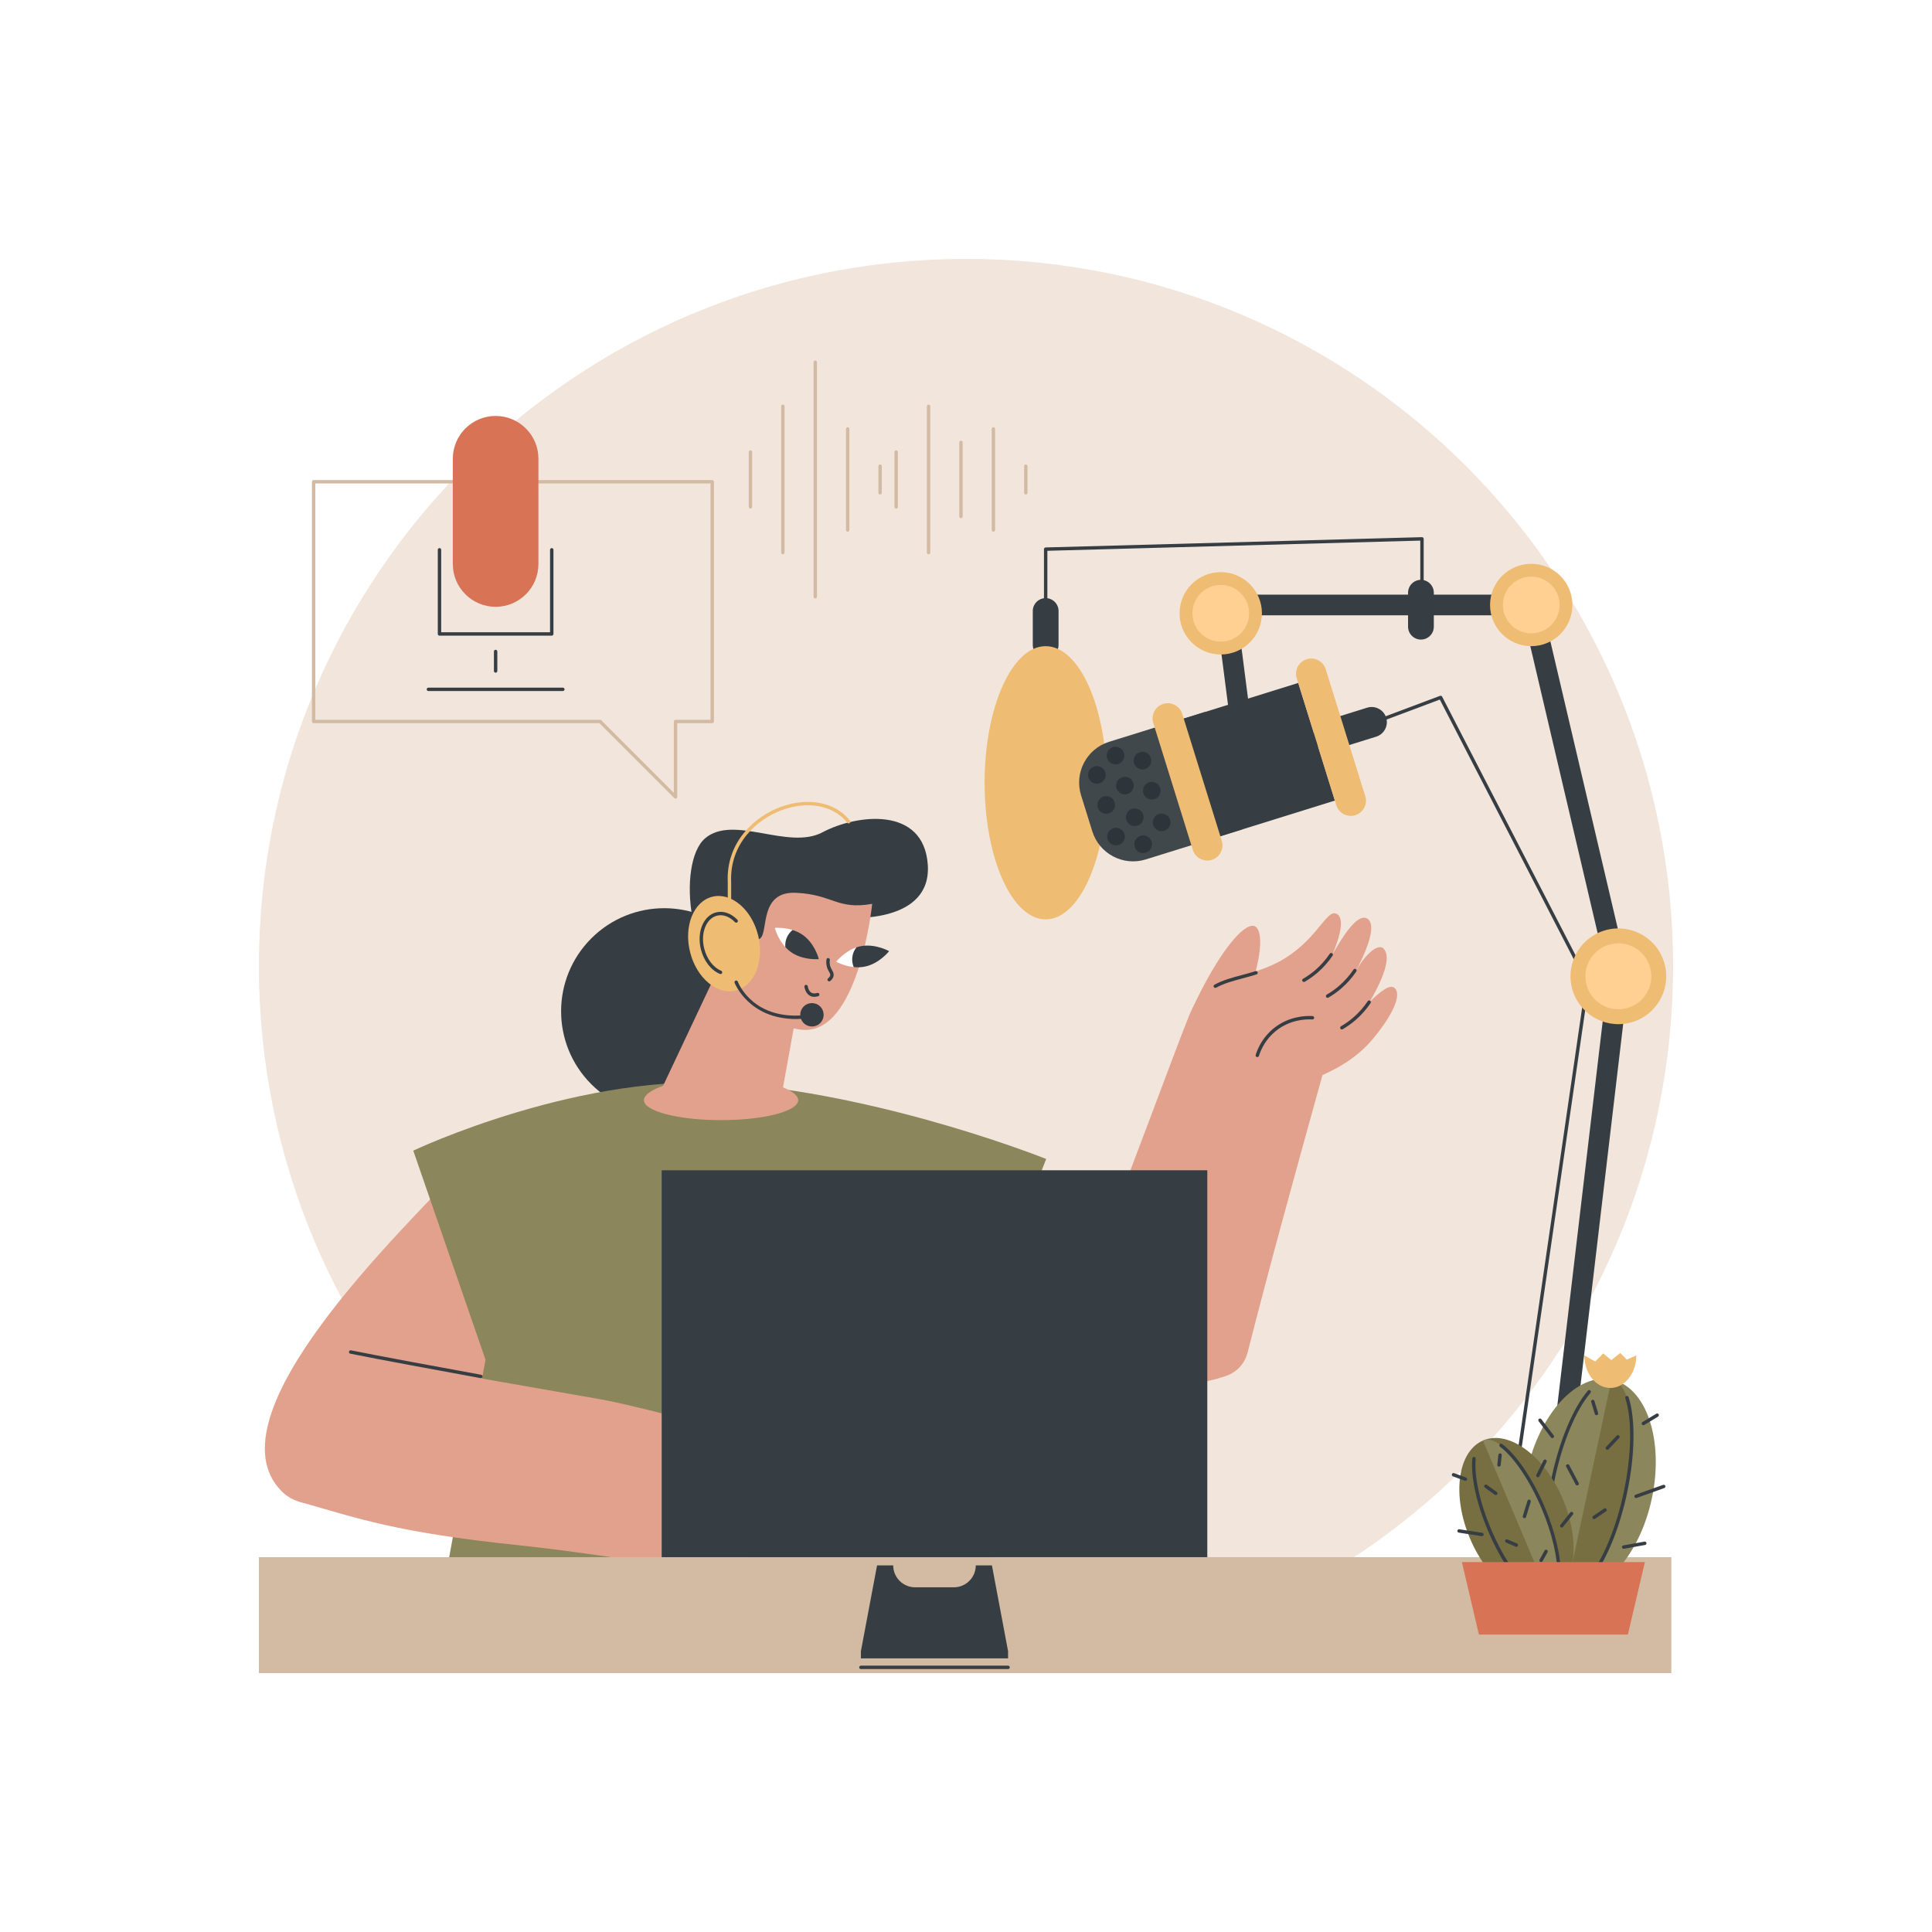<svg width="307" height="307" viewBox="0 0 307 307" fill="none" xmlns="http://www.w3.org/2000/svg">
<rect x="0" y="0" width="307" height="307" fill="#808080" stroke="none"/>
<g clip-path="url(#clip0_23_886)">
<path d="M307 0H0V307H307V0Z" fill="white"/>
<path d="M153.5 265.862C215.556 265.862 265.862 215.556 265.862 153.5C265.862 91.444 215.556 41.138 153.5 41.138C91.444 41.138 41.138 91.444 41.138 153.5C41.138 215.556 91.444 265.862 153.5 265.862Z" fill="#F2E6DC"/>
<path d="M117.13 172.283C123.528 165.885 123.528 155.511 117.13 149.113C110.731 142.715 100.358 142.715 93.959 149.113C87.561 155.511 87.561 165.885 93.959 172.283C100.358 178.682 110.731 178.682 117.13 172.283Z" fill="#363E44"/>
<path d="M135.029 145.841C135.029 145.841 148.072 146.737 147.428 137.405C146.784 128.073 136.16 129.36 130.691 132.256C125.223 135.153 116.535 129.36 112.03 133.222C107.524 137.083 109.16 155.011 118.157 156.989C127.154 158.966 135.029 145.841 135.029 145.841Z" fill="#363E44"/>
<path d="M162.44 185.639C189.47 196.86 202.661 206.388 197.578 216.272C194.63 222.005 175.454 221.035 153.658 213.311C155.851 204.326 159.546 196.45 162.44 185.639Z" fill="#E2A18D"/>
<path d="M73.838 184.849C63.777 195.601 32.931 224.985 44.737 236.949C54.502 246.845 83.348 216.991 93.998 206.914C87.278 199.559 80.558 192.204 73.838 184.849Z" fill="#E2A18D"/>
<path d="M65.67 182.841C65.67 182.841 92.608 170.035 117.337 172.243C142.066 174.451 166.243 184.166 166.243 184.166L154.431 214.194L157.963 252.027H70.528L77.152 216.071L65.67 182.841Z" fill="#8B865C"/>
<path d="M170.659 209.17C170.659 209.17 170.658 209.169 170.659 209.168C180.339 184.514 186.734 166.836 188.923 161.457C189.152 160.893 189.552 159.897 190.404 158.792C193.558 154.695 197.854 155.663 203.136 152.869C209.13 149.7 210.711 144.521 212.316 145.17C213.433 145.622 213.386 147.743 211.724 151.683C213.331 148.835 215.68 145.067 217.251 145.96C219.011 147.088 216.772 151.838 215.277 154.646C217.086 151.248 219.065 149.982 219.817 150.698C221.001 151.825 220.212 154.787 217.646 159.186C220.266 156.643 221.281 156.417 221.792 157.212C222.724 158.664 220.546 162.241 218.137 165.107C215.424 168.335 212.201 169.897 210.145 170.833C210.145 170.833 210.144 170.834 210.144 170.834C205.155 188.805 201.97 200.367 198.235 214.963C197.471 217.949 194.313 219.64 191.403 218.622C183.537 215.872 179.158 214.182 170.659 209.17Z" fill="#E2A18D"/>
<path d="M170.768 209.16C170.735 209.16 170.702 209.154 170.669 209.141C170.53 209.086 170.462 208.929 170.516 208.79C172.654 203.342 174.757 197.918 176.945 192.209C176.998 192.069 177.155 192 177.295 192.053C177.434 192.106 177.504 192.263 177.45 192.403C175.263 198.113 173.159 203.538 171.02 208.988C170.979 209.095 170.876 209.16 170.768 209.16Z" fill="#363E44"/>
<path d="M198.889 156.562C200.936 150.173 200.321 147.435 199.298 147.142C197.578 146.651 193.597 151.39 189.428 160.35C192.159 159.531 196.158 157.381 198.889 156.562Z" fill="#E2A18D"/>
<path d="M199.79 167.972C199.762 167.972 199.735 167.968 199.707 167.959C199.565 167.914 199.486 167.761 199.532 167.619C199.905 166.448 200.707 164.765 202.404 163.395C204.807 161.456 207.516 161.39 208.57 161.452C208.719 161.46 208.833 161.588 208.824 161.738C208.815 161.887 208.69 161.998 208.538 161.992C207.548 161.934 205 161.996 202.744 163.816C201.151 165.103 200.398 166.683 200.047 167.783C200.011 167.899 199.904 167.972 199.79 167.972Z" fill="#363E44"/>
<path d="M193.115 156.978C193.019 156.978 192.927 156.928 192.878 156.838C192.806 156.706 192.854 156.542 192.985 156.47C194.299 155.751 195.749 155.362 197.285 154.951C197.999 154.76 198.737 154.562 199.5 154.322C199.643 154.277 199.795 154.356 199.84 154.499C199.885 154.641 199.806 154.793 199.663 154.838C198.889 155.082 198.145 155.281 197.425 155.474C195.922 155.876 194.502 156.257 193.245 156.945C193.204 156.968 193.159 156.978 193.115 156.978Z" fill="#363E44"/>
<path d="M207.189 156.041C207.095 156.041 207.005 155.993 206.955 155.906C206.879 155.777 206.923 155.611 207.052 155.536C207.744 155.134 208.401 154.666 209.005 154.145C209.881 153.39 210.655 152.517 211.305 151.551C211.388 151.427 211.557 151.393 211.681 151.477C211.805 151.561 211.838 151.729 211.754 151.853C211.077 152.859 210.271 153.768 209.358 154.555C208.73 155.097 208.045 155.585 207.325 156.004C207.282 156.029 207.235 156.041 207.189 156.041Z" fill="#363E44"/>
<path d="M210.96 158.555C210.867 158.555 210.776 158.507 210.726 158.42C210.651 158.291 210.695 158.125 210.824 158.05C211.516 157.647 212.173 157.18 212.776 156.659C213.653 155.903 214.426 155.031 215.076 154.065C215.159 153.941 215.328 153.907 215.452 153.991C215.576 154.074 215.609 154.243 215.526 154.367C214.849 155.373 214.043 156.282 213.13 157.069C212.501 157.611 211.817 158.099 211.096 158.518C211.053 158.543 211.006 158.555 210.96 158.555Z" fill="#363E44"/>
<path d="M213.223 163.583C213.129 163.583 213.039 163.535 212.988 163.448C212.913 163.319 212.957 163.153 213.086 163.078C213.778 162.676 214.435 162.208 215.039 161.687C215.915 160.932 216.689 160.059 217.339 159.093C217.422 158.969 217.59 158.936 217.715 159.019C217.839 159.103 217.872 159.271 217.788 159.395C217.111 160.401 216.305 161.31 215.392 162.098C214.764 162.639 214.08 163.127 213.359 163.546C213.316 163.571 213.269 163.583 213.223 163.583Z" fill="#363E44"/>
<path d="M55.721 215.088C67.094 217.563 94.166 222.065 96.791 222.609C101.698 223.627 127.892 229.775 127.415 233.651C127.187 235.503 122.087 234.547 120.372 234.173C121.608 235.157 126.765 238.423 125.979 240.362C125.057 242.64 118.316 239.689 118.183 239.709C119.539 240.581 125.084 243.837 124.552 245.314C123.859 247.235 117.793 245.753 115.997 245.225C116.113 245.526 121.571 249.016 121.098 250.174C120.574 251.458 114.884 250.211 112.584 249.927C108.223 249.026 91.089 246.433 82.705 245.57C63.016 243.542 56.94 241.289 47.593 238.634C43.934 237.594 50.141 217.936 55.721 215.088Z" fill="#E2A18D"/>
<path d="M76.416 218.991C76.4 218.991 76.384 218.99 76.367 218.987C70.853 217.982 59.429 215.877 55.666 215.102C55.52 215.072 55.426 214.929 55.456 214.782C55.486 214.636 55.629 214.542 55.775 214.572C59.534 215.346 70.952 217.45 76.464 218.454C76.612 218.481 76.709 218.622 76.682 218.769C76.658 218.9 76.545 218.991 76.416 218.991Z" fill="#363E44"/>
<path d="M120.47 234.275C120.422 234.275 120.372 234.262 120.328 234.234C119.446 233.689 118.519 233.2 117.574 232.783C115.874 232.032 114.075 231.491 112.228 231.174C112.081 231.149 111.982 231.008 112.007 230.861C112.032 230.714 112.172 230.616 112.32 230.64C114.211 230.964 116.052 231.519 117.792 232.287C118.76 232.715 119.709 233.215 120.613 233.773C120.74 233.852 120.78 234.019 120.701 234.146C120.65 234.229 120.561 234.275 120.47 234.275Z" fill="#363E44"/>
<path d="M118.306 239.874C118.267 239.874 118.227 239.866 118.19 239.848C117.993 239.754 117.792 239.662 117.586 239.57C115.887 238.82 114.088 238.279 112.241 237.962C112.094 237.937 111.995 237.797 112.02 237.649C112.045 237.502 112.184 237.403 112.333 237.428C114.223 237.752 116.065 238.306 117.805 239.075C118.016 239.169 118.222 239.263 118.423 239.359C118.558 239.424 118.615 239.585 118.551 239.72C118.504 239.817 118.407 239.874 118.306 239.874Z" fill="#363E44"/>
<path d="M115.889 245.418C115.86 245.418 115.831 245.413 115.801 245.404C114.654 245.01 113.46 244.706 112.254 244.499C112.106 244.473 112.007 244.333 112.033 244.186C112.058 244.038 112.198 243.939 112.345 243.965C113.58 244.177 114.802 244.488 115.977 244.891C116.119 244.94 116.194 245.094 116.145 245.235C116.107 245.348 116.002 245.418 115.889 245.418Z" fill="#363E44"/>
<path d="M104.212 174.985L114.879 152.371L127.749 154.408L124.072 174.728L104.212 174.985Z" fill="#E2A18D"/>
<path d="M126.833 174.829C126.833 176.577 121.346 177.994 114.577 177.994C107.808 177.994 102.32 176.577 102.32 174.829C102.32 173.081 107.808 171.204 114.577 171.204C121.346 171.204 126.833 173.08 126.833 174.829Z" fill="#E2A18D"/>
<path d="M138.592 143.624C138.592 143.624 136.602 163.019 128.403 163.64C123.443 164.015 118.897 158.312 117.795 155.634C116.692 152.957 117.795 148.581 117.795 148.581C117.795 148.581 119.461 150.141 120.799 149.111C122.137 148.08 120.591 141.602 126.477 141.867C132.362 142.132 133 144.62 138.592 143.624Z" fill="#E2A18D"/>
<path d="M120.547 150.554C121.049 152.119 120.564 154.969 118.998 155.471C117.433 155.973 115.381 153.936 114.879 152.371C114.377 150.806 115.239 149.13 116.805 148.628C118.37 148.127 120.045 148.989 120.547 150.554Z" fill="#E2A18D"/>
<path d="M125.941 147.778C125.944 147.818 125.918 147.849 125.921 147.888C125.921 147.89 125.922 147.891 125.922 147.893C125.792 148.434 125.654 149.006 125.428 149.514C125.328 149.74 125.169 149.863 125.05 150.064C124.963 150.212 124.881 150.354 124.789 150.496C123.542 149.135 123.122 147.44 123.122 147.44C123.122 147.44 124.476 147.325 125.941 147.778Z" fill="white"/>
<path d="M127.579 148.576C129.345 149.83 130.004 151.987 130.105 152.351C130.084 152.373 130.062 152.394 130.041 152.415C129.61 152.441 127.401 152.508 125.663 151.274C125.338 151.043 125.053 150.779 124.799 150.503C124.784 150.352 124.776 150.2 124.784 150.044C124.829 149.122 125.275 148.317 125.943 147.781C126.49 147.954 127.056 148.204 127.579 148.576Z" fill="#363E44"/>
<path d="M136.168 152.015C136.147 152.672 136.009 153.166 135.625 153.666C134.066 153.495 132.868 152.82 132.868 152.82C132.868 152.82 134.154 151.209 136.079 150.539C136.229 151 136.182 151.547 136.168 152.015Z" fill="white"/>
<path d="M135.659 153.669C135.226 152.645 135.37 151.441 136.081 150.542C136.298 150.469 136.521 150.403 136.753 150.357C139.078 149.893 141.286 151.14 141.286 151.14C141.286 151.14 139.726 153.138 137.401 153.602C136.8 153.722 136.208 153.727 135.659 153.669Z" fill="#363E44"/>
<path d="M116.458 152.782C116.342 152.782 116.236 152.708 116.199 152.592C116.165 152.482 116.14 152.368 116.125 152.252C116.065 151.794 116.161 151.342 116.394 150.978C116.638 150.599 117 150.361 117.414 150.307C117.624 150.279 117.835 150.301 118.039 150.372C118.18 150.421 118.255 150.575 118.206 150.717C118.157 150.858 118.003 150.933 117.862 150.883C117.738 150.841 117.611 150.828 117.484 150.844C117.231 150.877 117.006 151.029 116.85 151.27C116.685 151.527 116.618 151.851 116.662 152.182C116.673 152.267 116.691 152.351 116.716 152.431C116.761 152.574 116.681 152.726 116.538 152.77C116.512 152.778 116.485 152.782 116.458 152.782Z" fill="#363E44"/>
<path d="M131.753 155.944C131.674 155.944 131.595 155.909 131.541 155.842C131.448 155.725 131.468 155.555 131.585 155.462C131.791 155.297 131.907 155.126 131.929 154.954C131.95 154.79 131.88 154.659 131.744 154.422C131.64 154.24 131.509 154.013 131.416 153.71C131.298 153.324 131.267 152.907 131.327 152.468C131.347 152.32 131.485 152.218 131.631 152.236C131.78 152.256 131.883 152.393 131.863 152.541C131.815 152.901 131.838 153.241 131.934 153.551C132.009 153.796 132.113 153.977 132.214 154.152C132.36 154.407 132.511 154.671 132.466 155.023C132.426 155.339 132.243 155.629 131.922 155.885C131.872 155.925 131.813 155.944 131.753 155.944Z" fill="#363E44"/>
<path d="M129.391 158.401C129.105 158.401 128.847 158.328 128.619 158.182C127.946 157.749 127.823 156.836 127.818 156.797C127.799 156.649 127.904 156.513 128.053 156.494C128.201 156.477 128.336 156.58 128.355 156.728C128.356 156.737 128.454 157.434 128.914 157.727C129.157 157.882 129.474 157.9 129.857 157.781C129.999 157.736 130.151 157.816 130.196 157.959C130.24 158.101 130.161 158.253 130.018 158.297C129.797 158.367 129.588 158.401 129.391 158.401Z" fill="#363E44"/>
<path d="M116.94 157.396C119.922 156.643 121.497 152.698 120.458 148.584C119.419 144.469 116.16 141.744 113.179 142.497C110.197 143.25 108.622 147.195 109.661 151.31C110.699 155.424 113.958 158.149 116.94 157.396Z" fill="#EFBC73"/>
<path d="M115.914 147.425C115.764 147.425 115.643 147.304 115.643 147.154V140.237C115.333 133.799 119.939 129.753 123.977 128.247C128.392 126.602 132.744 127.45 135.066 130.407C135.159 130.525 135.138 130.695 135.021 130.787C134.903 130.88 134.733 130.86 134.64 130.742C132.467 127.973 128.355 127.193 124.166 128.755C120.299 130.196 115.888 134.065 116.185 140.224L116.185 147.154C116.185 147.304 116.064 147.425 115.914 147.425Z" fill="#EFBC73"/>
<path d="M114.496 154.776C114.462 154.776 114.427 154.77 114.394 154.756C112.995 154.184 111.84 152.697 111.38 150.875C111.048 149.563 111.109 148.232 111.55 147.128C112.002 145.994 112.801 145.231 113.798 144.979C114.941 144.691 116.174 145.12 117.18 146.159C117.284 146.266 117.282 146.438 117.174 146.542C117.067 146.646 116.896 146.643 116.791 146.536C115.923 145.64 114.88 145.263 113.931 145.504C113.106 145.712 112.439 146.36 112.053 147.329C111.654 148.327 111.601 149.54 111.905 150.742C112.324 152.401 113.356 153.747 114.598 154.255C114.737 154.312 114.803 154.47 114.747 154.608C114.704 154.713 114.603 154.776 114.496 154.776Z" fill="#363E44"/>
<path d="M126.478 161.924C118.969 161.924 116.755 156.232 116.732 156.169C116.68 156.029 116.751 155.873 116.891 155.821C117.031 155.769 117.187 155.84 117.239 155.98C117.337 156.24 119.73 162.338 128.436 161.257C128.584 161.236 128.719 161.344 128.738 161.492C128.756 161.641 128.651 161.776 128.503 161.794C127.789 161.883 127.114 161.924 126.478 161.924Z" fill="#363E44"/>
<path d="M130.335 162.569C131.061 161.843 131.061 160.665 130.335 159.939C129.609 159.213 128.432 159.213 127.706 159.939C126.98 160.665 126.98 161.843 127.706 162.569C128.432 163.295 129.609 163.295 130.335 162.569Z" fill="#363E44"/>
<path d="M166.159 105.929C166.01 105.929 165.889 105.808 165.889 105.659V87.261C165.889 87.114 166.005 86.994 166.152 86.99L225.949 85.356C226.025 85.358 226.093 85.382 226.145 85.432C226.197 85.483 226.227 85.553 226.227 85.626V100.636C226.227 100.786 226.106 100.907 225.956 100.907C225.807 100.907 225.686 100.786 225.686 100.636V85.905L166.43 87.524V105.659C166.43 105.808 166.309 105.929 166.159 105.929Z" fill="#363E44"/>
<path d="M166.159 104.536C165.033 104.536 164.112 103.615 164.112 102.489V97.09C164.112 95.963 165.033 95.042 166.159 95.042C167.285 95.042 168.207 95.963 168.207 97.09V102.489C168.207 103.615 167.285 104.536 166.159 104.536Z" fill="#363E44"/>
<path d="M225.791 101.632C224.666 101.632 223.744 100.711 223.744 99.585V94.186C223.744 93.059 224.666 92.138 225.791 92.138C226.917 92.138 227.839 93.06 227.839 94.186V99.585C227.839 100.711 226.917 101.632 225.791 101.632Z" fill="#363E44"/>
<path d="M166.159 146.091C171.518 146.091 175.863 136.372 175.863 124.384C175.863 112.395 171.518 102.677 166.159 102.677C160.8 102.677 156.456 112.395 156.456 124.384C156.456 136.372 160.8 146.091 166.159 146.091Z" fill="#EFBC73"/>
<path d="M237.792 256.014C237.779 256.014 237.766 256.013 237.753 256.011C237.605 255.989 237.502 255.852 237.524 255.704L251.985 156.129L228.79 111.164L212.162 117.398C212.022 117.45 211.866 117.38 211.813 117.239C211.761 117.099 211.832 116.943 211.972 116.891L228.826 110.572C228.955 110.524 229.098 110.58 229.161 110.702L252.506 155.958C252.532 156.008 252.542 156.065 252.534 156.121L238.06 255.781C238.04 255.917 237.924 256.014 237.792 256.014Z" fill="#363E44"/>
<path d="M217.247 112.452L210.412 114.581C209.145 114.976 208.431 116.335 208.826 117.602C209.22 118.868 210.58 119.582 211.846 119.187L218.682 117.058C219.948 116.664 220.662 115.304 220.267 114.038C219.873 112.771 218.514 112.057 217.247 112.452Z" fill="#363E44"/>
<path d="M197.348 131.805L182.069 136.564C178.49 137.679 174.685 135.681 173.57 132.102L171.785 126.372C170.67 122.793 172.668 118.988 176.247 117.873L191.526 113.114L197.348 131.805Z" fill="#40484C"/>
<path d="M182.874 120.455C182.644 119.716 181.859 119.304 181.12 119.534C180.381 119.764 179.969 120.549 180.199 121.288C180.429 122.026 181.215 122.439 181.953 122.209C182.692 121.978 183.104 121.193 182.874 120.455Z" fill="#2D353A"/>
<path d="M184.362 125.231C184.132 124.492 183.346 124.08 182.608 124.31C181.869 124.54 181.457 125.326 181.687 126.064C181.917 126.803 182.702 127.215 183.441 126.985C184.18 126.755 184.592 125.97 184.362 125.231Z" fill="#2D353A"/>
<path d="M184.591 132.079C185.365 132.079 185.992 131.452 185.992 130.678C185.992 129.905 185.365 129.278 184.591 129.278C183.818 129.278 183.191 129.905 183.191 130.678C183.191 131.452 183.818 132.079 184.591 132.079Z" fill="#2D353A"/>
<path d="M178.16 121.133C178.751 120.633 178.824 119.75 178.324 119.159C177.824 118.569 176.941 118.495 176.35 118.995C175.76 119.495 175.686 120.379 176.186 120.969C176.686 121.56 177.57 121.633 178.16 121.133Z" fill="#2D353A"/>
<path d="M180.089 124.422C179.859 123.684 179.074 123.272 178.335 123.502C177.596 123.732 177.184 124.517 177.414 125.256C177.644 125.994 178.429 126.407 179.168 126.176C179.907 125.946 180.319 125.161 180.089 124.422Z" fill="#2D353A"/>
<path d="M181.554 130.518C181.913 129.833 181.649 128.986 180.965 128.627C180.28 128.267 179.433 128.531 179.073 129.216C178.714 129.901 178.978 130.747 179.663 131.107C180.347 131.466 181.194 131.203 181.554 130.518Z" fill="#2D353A"/>
<path d="M182.89 134.808C183.25 134.123 182.986 133.277 182.301 132.917C181.616 132.558 180.769 132.821 180.41 133.506C180.05 134.191 180.314 135.038 180.999 135.397C181.684 135.757 182.531 135.493 182.89 134.808Z" fill="#2D353A"/>
<path d="M175.63 122.711C175.4 121.972 174.615 121.56 173.876 121.79C173.137 122.02 172.725 122.806 172.955 123.544C173.185 124.283 173.971 124.695 174.709 124.465C175.448 124.235 175.86 123.45 175.63 122.711Z" fill="#2D353A"/>
<path d="M177.118 127.487C176.888 126.749 176.102 126.337 175.364 126.567C174.625 126.797 174.213 127.582 174.443 128.321C174.673 129.059 175.458 129.471 176.197 129.241C176.936 129.011 177.348 128.226 177.118 127.487Z" fill="#2D353A"/>
<path d="M178.583 133.583C178.942 132.898 178.679 132.051 177.994 131.691C177.309 131.332 176.462 131.596 176.102 132.281C175.743 132.966 176.007 133.812 176.692 134.172C177.376 134.531 178.223 134.268 178.583 133.583Z" fill="#2D353A"/>
<path d="M206.296 108.52L188.102 114.187L193.924 132.879L212.118 127.212L206.296 108.52Z" fill="#363E44"/>
<path d="M184.841 111.854C183.569 112.251 182.859 113.603 183.255 114.875L189.54 135.052C189.937 136.324 191.289 137.034 192.561 136.638C193.833 136.242 194.543 134.89 194.147 133.617L187.862 113.44C187.465 112.168 186.113 111.458 184.841 111.854Z" fill="#EFBC73"/>
<path d="M207.64 104.753C206.368 105.149 205.658 106.501 206.055 107.773L212.34 127.951C212.736 129.223 214.088 129.933 215.36 129.536C216.632 129.14 217.342 127.788 216.946 126.516L210.661 106.338C210.265 105.066 208.912 104.356 207.64 104.753Z" fill="#EFBC73"/>
<path d="M245.031 259.591C244.967 259.591 244.902 259.587 244.836 259.579C243.936 259.473 243.293 258.657 243.399 257.757L255.505 155.249L242.017 97.773H196.61L198.565 112.951C198.681 113.85 198.046 114.672 197.147 114.788C196.248 114.902 195.426 114.269 195.31 113.37L193.117 96.342C193.057 95.875 193.201 95.403 193.512 95.049C193.824 94.695 194.273 94.492 194.744 94.492H243.317C244.079 94.492 244.74 95.016 244.914 95.758L258.766 154.78C258.809 154.966 258.82 155.158 258.798 155.348L246.658 258.142C246.56 258.977 245.851 259.59 245.031 259.591Z" fill="#363E44"/>
<path d="M193.981 103.999C197.594 103.999 200.524 101.07 200.524 97.456C200.524 93.842 197.594 90.912 193.981 90.912C190.367 90.912 187.437 93.842 187.437 97.456C187.437 101.07 190.367 103.999 193.981 103.999Z" fill="#EFBC73"/>
<path d="M198.146 99.177C199.098 96.879 198.007 94.245 195.709 93.293C193.411 92.341 190.777 93.432 189.825 95.73C188.873 98.028 189.964 100.662 192.262 101.614C194.56 102.566 197.195 101.475 198.146 99.177Z" fill="#FFD092"/>
<path d="M243.317 102.677C246.931 102.677 249.86 99.747 249.86 96.133C249.86 92.519 246.931 89.589 243.317 89.589C239.703 89.589 236.773 92.519 236.773 96.133C236.773 99.747 239.703 102.677 243.317 102.677Z" fill="#EFBC73"/>
<path d="M244.043 100.575C246.498 100.177 248.165 97.863 247.767 95.408C247.368 92.953 245.055 91.286 242.6 91.684C240.145 92.083 238.478 94.396 238.876 96.851C239.275 99.306 241.588 100.974 244.043 100.575Z" fill="#FFD092"/>
<path d="M258.911 162.538C262.999 161.573 265.531 157.476 264.566 153.388C263.6 149.299 259.503 146.768 255.415 147.733C251.327 148.698 248.795 152.795 249.761 156.883C250.726 160.972 254.823 163.503 258.911 162.538Z" fill="#EFBC73"/>
<path d="M258.366 160.23C261.18 159.566 262.922 156.746 262.258 153.932C261.593 151.119 258.774 149.377 255.96 150.041C253.146 150.705 251.404 153.525 252.068 156.338C252.733 159.152 255.552 160.894 258.366 160.23Z" fill="#FFD092"/>
<path d="M265.582 247.438H41.138V265.862H265.582V247.438Z" fill="#D3BBA3"/>
<path d="M107.346 126.907C107.276 126.907 107.207 126.88 107.155 126.828L95.245 114.918H49.837C49.688 114.918 49.566 114.797 49.566 114.647V76.554C49.566 76.405 49.688 76.284 49.837 76.284H113.177C113.326 76.284 113.448 76.405 113.448 76.554V114.647C113.448 114.797 113.326 114.918 113.177 114.918H107.617V126.636C107.617 126.746 107.551 126.845 107.45 126.886C107.416 126.901 107.381 126.907 107.346 126.907ZM50.108 114.376H95.357C95.429 114.376 95.498 114.405 95.549 114.456L107.075 125.983V114.647C107.075 114.497 107.197 114.376 107.346 114.376H112.906V76.825H50.108V114.376Z" fill="#D3BBA3"/>
<path d="M78.756 66.095C74.999 66.095 71.954 69.14 71.954 72.896V89.622C71.954 93.378 74.999 96.423 78.756 96.423C82.512 96.423 85.557 93.378 85.557 89.622V72.896C85.557 69.14 82.512 66.095 78.756 66.095Z" fill="#D87355"/>
<path d="M87.675 101.008H69.836C69.687 101.008 69.566 100.887 69.566 100.737V87.365C69.566 87.216 69.687 87.094 69.836 87.094C69.986 87.094 70.107 87.216 70.107 87.365V100.466H87.404V87.365C87.404 87.216 87.525 87.094 87.675 87.094C87.824 87.094 87.945 87.216 87.945 87.365V100.737C87.945 100.887 87.824 101.008 87.675 101.008Z" fill="#363E44"/>
<path d="M78.755 106.892C78.606 106.892 78.485 106.771 78.485 106.621V103.523C78.485 103.373 78.606 103.252 78.755 103.252C78.905 103.252 79.026 103.373 79.026 103.523V106.621C79.026 106.771 78.905 106.892 78.755 106.892Z" fill="#363E44"/>
<path d="M89.438 109.81H68.073C67.924 109.81 67.803 109.689 67.803 109.539C67.803 109.389 67.924 109.268 68.073 109.268H89.438C89.587 109.268 89.708 109.389 89.708 109.539C89.708 109.689 89.587 109.81 89.438 109.81Z" fill="#363E44"/>
<path d="M191.843 185.958H105.143V247.438H191.843V185.958Z" fill="#363E44"/>
<path d="M157.62 248.741H155.053C155.053 250.666 153.492 252.227 151.567 252.227H145.42C143.495 252.227 141.934 250.666 141.934 248.741H139.367L136.8 262.382V263.523H160.186V262.382L157.62 248.741Z" fill="#363E44"/>
<path d="M160.187 265.219H136.8C136.651 265.219 136.53 265.098 136.53 264.948C136.53 264.799 136.651 264.678 136.8 264.678H160.187C160.336 264.678 160.457 264.799 160.457 264.948C160.457 265.098 160.336 265.219 160.187 265.219Z" fill="#363E44"/>
<path d="M119.248 80.819C119.099 80.819 118.977 80.698 118.977 80.548V71.828C118.977 71.678 119.099 71.557 119.248 71.557C119.398 71.557 119.519 71.678 119.519 71.828V80.548C119.519 80.698 119.398 80.819 119.248 80.819Z" fill="#D3BBA3"/>
<path d="M124.399 88.088C124.249 88.088 124.128 87.966 124.128 87.817V64.559C124.128 64.409 124.249 64.288 124.399 64.288C124.549 64.288 124.67 64.409 124.67 64.559V87.817C124.67 87.966 124.548 88.088 124.399 88.088Z" fill="#D3BBA3"/>
<path d="M129.55 95.091C129.4 95.091 129.279 94.97 129.279 94.821V57.555C129.279 57.406 129.4 57.285 129.55 57.285C129.699 57.285 129.82 57.406 129.82 57.555V94.821C129.82 94.97 129.699 95.091 129.55 95.091Z" fill="#D3BBA3"/>
<path d="M134.7 84.491C134.551 84.491 134.43 84.37 134.43 84.22V68.156C134.43 68.006 134.551 67.885 134.7 67.885C134.85 67.885 134.971 68.006 134.971 68.156V84.22C134.971 84.37 134.85 84.491 134.7 84.491Z" fill="#D3BBA3"/>
<path d="M139.851 78.575C139.702 78.575 139.58 78.454 139.58 78.304V74.071C139.58 73.922 139.702 73.801 139.851 73.801C140.001 73.801 140.122 73.922 140.122 74.071V78.304C140.122 78.454 140.001 78.575 139.851 78.575Z" fill="#D3BBA3"/>
<path d="M142.401 80.819C142.251 80.819 142.13 80.698 142.13 80.548V71.828C142.13 71.678 142.251 71.557 142.401 71.557C142.551 71.557 142.672 71.678 142.672 71.828V80.548C142.672 80.698 142.55 80.819 142.401 80.819Z" fill="#D3BBA3"/>
<path d="M147.552 88.088C147.402 88.088 147.281 87.966 147.281 87.817V64.559C147.281 64.409 147.402 64.288 147.552 64.288C147.701 64.288 147.823 64.409 147.823 64.559V87.817C147.823 87.966 147.701 88.088 147.552 88.088Z" fill="#D3BBA3"/>
<path d="M152.702 82.349C152.553 82.349 152.432 82.228 152.432 82.078V70.298C152.432 70.148 152.553 70.027 152.702 70.027C152.852 70.027 152.973 70.148 152.973 70.298V82.078C152.973 82.228 152.852 82.349 152.702 82.349Z" fill="#D3BBA3"/>
<path d="M157.853 84.491C157.703 84.491 157.582 84.37 157.582 84.22V68.156C157.582 68.006 157.703 67.885 157.853 67.885C158.003 67.885 158.124 68.006 158.124 68.156V84.22C158.124 84.37 158.003 84.491 157.853 84.491Z" fill="#D3BBA3"/>
<path d="M163.004 78.575C162.854 78.575 162.733 78.454 162.733 78.304V74.071C162.733 73.922 162.854 73.801 163.004 73.801C163.154 73.801 163.275 73.922 163.275 74.071V78.304C163.275 78.454 163.153 78.575 163.004 78.575Z" fill="#D3BBA3"/>
<path d="M255.925 225.356C255.862 225.356 255.798 225.334 255.747 225.29C255.634 225.191 255.622 225.021 255.721 224.908L257.034 223.397C257.132 223.284 257.303 223.273 257.416 223.371C257.529 223.469 257.541 223.64 257.443 223.753L256.129 225.263C256.076 225.325 256 225.356 255.925 225.356Z" fill="#363E44"/>
<path d="M255.41 230.379C255.343 230.379 255.277 230.355 255.224 230.306C255.115 230.203 255.11 230.032 255.213 229.923L256.895 228.133C256.998 228.024 257.17 228.019 257.278 228.122C257.387 228.224 257.392 228.396 257.29 228.505L255.607 230.294C255.554 230.351 255.482 230.379 255.41 230.379Z" fill="#363E44"/>
<path d="M254.163 236.798C254.082 236.798 254.003 236.762 253.949 236.694C253.857 236.576 253.878 236.406 253.996 236.314L256.523 234.346C256.64 234.255 256.811 234.276 256.903 234.394C256.995 234.511 256.973 234.682 256.855 234.773L254.329 236.741C254.28 236.78 254.221 236.798 254.163 236.798Z" fill="#363E44"/>
<path d="M253.306 241.39C253.22 241.39 253.135 241.349 253.082 241.272C252.998 241.148 253.03 240.98 253.154 240.896L254.893 239.715C255.017 239.631 255.185 239.663 255.269 239.787C255.353 239.911 255.321 240.079 255.197 240.163L253.458 241.344C253.412 241.375 253.359 241.39 253.306 241.39Z" fill="#363E44"/>
<path d="M251.833 245.97C251.733 245.97 251.636 245.914 251.589 245.818C251.523 245.684 251.579 245.522 251.713 245.456L253.581 244.542C253.715 244.476 253.878 244.532 253.944 244.666C254.009 244.8 253.954 244.963 253.819 245.028L251.951 245.943C251.913 245.962 251.873 245.97 251.833 245.97Z" fill="#363E44"/>
<path d="M262.479 238.131C264.459 228.863 261.616 220.399 256.129 219.227C250.642 218.054 244.589 224.618 242.609 233.887C240.629 243.155 243.472 251.619 248.959 252.791C254.446 253.964 260.499 247.4 262.479 238.131Z" fill="#8B865C"/>
<path d="M256.136 219.215C256.118 219.212 256.1 219.211 256.082 219.208L248.916 252.767C248.933 252.771 248.95 252.778 248.968 252.782C252.128 253.456 256.294 246.489 258.273 237.22C260.252 227.951 259.296 219.89 256.136 219.215Z" fill="#776E42"/>
<path d="M246.25 248.956C246.125 248.956 246.013 248.869 245.985 248.743C245.21 245.191 245.422 240.081 246.566 234.721C247.81 228.896 249.96 223.761 252.317 220.984C252.414 220.871 252.584 220.857 252.698 220.953C252.812 221.05 252.826 221.221 252.73 221.335C250.428 224.046 248.322 229.093 247.096 234.834C245.983 240.043 245.766 245.2 246.514 248.627C246.546 248.773 246.454 248.918 246.308 248.949C246.288 248.954 246.269 248.956 246.25 248.956Z" fill="#363E44"/>
<path d="M253.022 250.557C252.965 250.557 252.907 250.539 252.859 250.502C252.739 250.412 252.716 250.242 252.806 250.123C254.93 247.314 256.875 242.47 258.008 237.163C259.271 231.248 259.37 225.506 258.266 222.176C258.219 222.034 258.296 221.88 258.438 221.833C258.58 221.787 258.733 221.864 258.78 222.005C259.913 225.421 259.82 231.273 258.538 237.276C257.389 242.656 255.408 247.581 253.238 250.45C253.185 250.52 253.104 250.557 253.022 250.557Z" fill="#363E44"/>
<path d="M246.67 228.515C246.588 228.515 246.508 228.478 246.454 228.408L244.495 225.841C244.404 225.722 244.427 225.553 244.546 225.462C244.665 225.371 244.835 225.394 244.925 225.513L246.885 228.08C246.976 228.199 246.953 228.368 246.834 228.459C246.785 228.497 246.727 228.515 246.67 228.515Z" fill="#363E44"/>
<path d="M245.076 234.86C245.009 234.86 244.941 234.835 244.889 234.785L241.518 231.558C241.41 231.455 241.406 231.283 241.51 231.175C241.613 231.067 241.784 231.063 241.892 231.167L245.263 234.393C245.372 234.497 245.375 234.668 245.272 234.776C245.218 234.832 245.147 234.86 245.076 234.86Z" fill="#363E44"/>
<path d="M243.872 239.378C243.81 239.378 243.748 239.356 243.697 239.313L241.273 237.244C241.159 237.147 241.145 236.976 241.242 236.862C241.339 236.749 241.51 236.735 241.624 236.832L244.048 238.901C244.162 238.998 244.175 239.169 244.078 239.283C244.025 239.346 243.949 239.378 243.872 239.378Z" fill="#363E44"/>
<path d="M243.786 244.254C243.734 244.254 243.681 244.239 243.634 244.207L240.819 242.293C240.695 242.209 240.663 242.041 240.747 241.917C240.831 241.794 241 241.761 241.123 241.845L243.938 243.759C244.062 243.843 244.094 244.012 244.01 244.135C243.958 244.212 243.873 244.254 243.786 244.254Z" fill="#363E44"/>
<path d="M261.134 226.469C261.042 226.469 260.953 226.422 260.902 226.338C260.825 226.21 260.866 226.043 260.994 225.966L263.187 224.644C263.315 224.566 263.481 224.607 263.559 224.736C263.636 224.864 263.595 225.03 263.467 225.107L261.274 226.43C261.23 226.456 261.182 226.469 261.134 226.469Z" fill="#363E44"/>
<path d="M259.976 238.04C259.865 238.04 259.761 237.971 259.721 237.86C259.671 237.72 259.744 237.565 259.885 237.514L264.28 235.945C264.421 235.895 264.576 235.968 264.626 236.109C264.677 236.25 264.603 236.405 264.462 236.455L260.068 238.024C260.037 238.035 260.007 238.04 259.976 238.04Z" fill="#363E44"/>
<path d="M258.008 246.104C257.879 246.104 257.765 246.012 257.741 245.881C257.715 245.734 257.813 245.593 257.96 245.567L261.312 244.969C261.461 244.943 261.6 245.041 261.626 245.188C261.652 245.335 261.554 245.476 261.407 245.502L258.056 246.1C258.039 246.103 258.023 246.104 258.008 246.104Z" fill="#363E44"/>
<path d="M255.41 230.379C255.343 230.379 255.277 230.355 255.224 230.306C255.115 230.203 255.11 230.032 255.213 229.923L256.895 228.133C256.998 228.024 257.17 228.019 257.278 228.122C257.387 228.224 257.392 228.396 257.29 228.505L255.607 230.294C255.554 230.351 255.482 230.379 255.41 230.379Z" fill="#363E44"/>
<path d="M253.306 241.39C253.22 241.39 253.135 241.349 253.082 241.272C252.998 241.148 253.03 240.98 253.154 240.896L254.893 239.715C255.017 239.631 255.185 239.663 255.269 239.787C255.353 239.911 255.321 240.079 255.197 240.163L253.458 241.344C253.412 241.375 253.359 241.39 253.306 241.39Z" fill="#363E44"/>
<path d="M253.683 224.878C253.567 224.878 253.46 224.803 253.424 224.686L252.842 222.771C252.799 222.628 252.879 222.477 253.022 222.433C253.165 222.389 253.316 222.47 253.36 222.613L253.942 224.528C253.986 224.671 253.905 224.822 253.762 224.866C253.736 224.874 253.709 224.878 253.683 224.878Z" fill="#363E44"/>
<path d="M250.618 236.042C250.521 236.042 250.427 235.989 250.379 235.898L248.876 233.07C248.806 232.938 248.856 232.774 248.989 232.704C249.12 232.634 249.284 232.684 249.355 232.816L250.857 235.644C250.927 235.776 250.877 235.94 250.745 236.01C250.705 236.031 250.661 236.042 250.618 236.042Z" fill="#363E44"/>
<path d="M248.999 245.366C248.921 245.366 248.844 245.333 248.791 245.268L247.459 243.671C247.363 243.556 247.379 243.386 247.494 243.29C247.609 243.194 247.779 243.209 247.875 243.324L249.207 244.921C249.302 245.036 249.287 245.207 249.172 245.303C249.121 245.345 249.06 245.366 248.999 245.366Z" fill="#363E44"/>
<path d="M238.197 233.053C238.188 233.053 238.178 233.053 238.168 233.052C238.02 233.036 237.912 232.903 237.928 232.754L238.093 231.184C238.109 231.035 238.242 230.928 238.391 230.943C238.539 230.959 238.647 231.092 238.632 231.241L238.466 232.811C238.452 232.95 238.334 233.053 238.197 233.053Z" fill="#363E44"/>
<path d="M240.138 236.533C240.125 236.533 240.112 236.532 240.099 236.53C239.951 236.508 239.848 236.371 239.869 236.223L240.147 234.305C240.169 234.157 240.306 234.052 240.454 234.076C240.602 234.097 240.705 234.235 240.683 234.383L240.405 236.301C240.386 236.435 240.27 236.533 240.138 236.533Z" fill="#363E44"/>
<path d="M242.237 241.245C242.21 241.245 242.184 241.241 242.157 241.233C242.014 241.189 241.934 241.038 241.978 240.894L242.72 238.48C242.764 238.337 242.915 238.256 243.058 238.301C243.201 238.345 243.281 238.496 243.238 238.639L242.496 241.054C242.46 241.17 242.352 241.245 242.237 241.245Z" fill="#363E44"/>
<path d="M243.761 244.6C243.729 244.6 243.697 244.595 243.665 244.582C243.525 244.529 243.455 244.373 243.508 244.233L244.097 242.683C244.151 242.544 244.307 242.473 244.447 242.527C244.586 242.58 244.657 242.736 244.603 242.876L244.014 244.426C243.973 244.534 243.87 244.6 243.761 244.6Z" fill="#363E44"/>
<path d="M244.882 248.226C244.837 248.226 244.792 248.216 244.751 248.193C244.62 248.12 244.572 247.956 244.645 247.825L245.438 246.389C245.51 246.258 245.675 246.21 245.806 246.283C245.937 246.355 245.984 246.52 245.912 246.651L245.119 248.087C245.069 248.176 244.977 248.226 244.882 248.226Z" fill="#363E44"/>
<path d="M246.25 253.821C250.326 252.094 251.265 245.113 248.348 238.228C245.431 231.342 239.763 227.16 235.687 228.887C231.611 230.614 230.672 237.595 233.589 244.481C236.506 251.366 242.174 255.548 246.25 253.821Z" fill="#776E42"/>
<path d="M235.677 228.894C235.663 228.899 235.651 228.907 235.639 228.913L246.196 253.842C246.209 253.837 246.223 253.834 246.236 253.828C248.583 252.835 248.122 246.448 245.206 239.562C242.29 232.677 238.024 227.9 235.677 228.894Z" fill="#8B865C"/>
<path d="M242.625 252.681C242.559 252.681 242.494 252.657 242.442 252.609C240.328 250.66 238.146 247.254 236.457 243.265C234.621 238.93 233.685 234.629 233.952 231.759C233.966 231.611 234.094 231.499 234.247 231.515C234.396 231.529 234.505 231.661 234.491 231.81C234.232 234.594 235.153 238.797 236.956 243.054C238.592 246.917 240.78 250.34 242.809 252.211C242.919 252.313 242.926 252.484 242.824 252.594C242.771 252.652 242.698 252.681 242.625 252.681Z" fill="#363E44"/>
<path d="M247.727 250.652C247.723 250.652 247.72 250.652 247.717 250.652C247.567 250.647 247.45 250.521 247.456 250.372C247.557 247.604 246.623 243.603 244.957 239.668C243.1 235.283 240.572 231.536 238.359 229.889C238.239 229.8 238.214 229.63 238.303 229.51C238.393 229.391 238.562 229.365 238.682 229.455C240.968 231.156 243.563 234.988 245.455 239.457C247.151 243.461 248.101 247.549 247.997 250.391C247.992 250.538 247.872 250.652 247.727 250.652Z" fill="#363E44"/>
<path d="M232.864 235.311C232.833 235.311 232.802 235.306 232.771 235.294L230.875 234.597C230.735 234.545 230.663 234.389 230.714 234.249C230.766 234.109 230.922 234.037 231.062 234.089L232.958 234.786C233.098 234.838 233.17 234.993 233.118 235.134C233.078 235.243 232.975 235.311 232.864 235.311Z" fill="#363E44"/>
<path d="M235.487 244.102C235.474 244.102 235.46 244.101 235.446 244.099L231.807 243.539C231.659 243.516 231.558 243.378 231.581 243.23C231.604 243.082 231.741 242.982 231.89 243.004L235.528 243.564C235.676 243.587 235.777 243.725 235.755 243.873C235.734 244.007 235.619 244.102 235.487 244.102Z" fill="#363E44"/>
<path d="M236.22 250.793C236.072 250.793 235.951 250.675 235.949 250.526C235.947 250.377 236.066 250.254 236.216 250.252L238.901 250.215C239.046 250.201 239.174 250.332 239.176 250.482C239.178 250.631 239.058 250.755 238.909 250.757L236.223 250.793C236.222 250.793 236.221 250.793 236.22 250.793Z" fill="#363E44"/>
<path d="M244.374 234.74C244.334 234.74 244.293 234.731 244.254 234.712C244.12 234.645 244.066 234.482 244.132 234.349L245.267 232.068C245.334 231.934 245.496 231.879 245.63 231.946C245.764 232.013 245.819 232.175 245.752 232.309L244.617 234.59C244.57 234.685 244.474 234.74 244.374 234.74Z" fill="#363E44"/>
<path d="M248.162 242.738C248.102 242.738 248.043 242.719 247.993 242.679C247.876 242.586 247.857 242.415 247.95 242.299L249.519 240.334C249.613 240.217 249.783 240.198 249.9 240.292C250.017 240.385 250.036 240.555 249.943 240.672L248.373 242.636C248.32 242.703 248.241 242.738 248.162 242.738Z" fill="#363E44"/>
<path d="M238.197 233.053C238.188 233.053 238.178 233.053 238.168 233.052C238.02 233.036 237.912 232.903 237.928 232.754L238.093 231.184C238.109 231.035 238.242 230.928 238.391 230.943C238.539 230.959 238.647 231.092 238.632 231.241L238.466 232.811C238.452 232.95 238.334 233.053 238.197 233.053Z" fill="#363E44"/>
<path d="M242.237 241.245C242.21 241.245 242.184 241.241 242.157 241.233C242.014 241.189 241.934 241.038 241.978 240.894L242.72 238.48C242.764 238.337 242.915 238.256 243.058 238.301C243.201 238.345 243.281 238.496 243.238 238.639L242.496 241.054C242.46 241.17 242.352 241.245 242.237 241.245Z" fill="#363E44"/>
<path d="M244.882 248.226C244.837 248.226 244.792 248.216 244.751 248.193C244.62 248.12 244.572 247.956 244.645 247.825L245.438 246.389C245.51 246.258 245.675 246.21 245.806 246.283C245.937 246.355 245.984 246.52 245.912 246.651L245.119 248.087C245.069 248.176 244.977 248.226 244.882 248.226Z" fill="#363E44"/>
<path d="M237.68 237.573C237.625 237.573 237.569 237.556 237.521 237.521L235.951 236.386C235.83 236.298 235.802 236.129 235.89 236.008C235.978 235.887 236.147 235.86 236.268 235.947L237.839 237.082C237.96 237.17 237.987 237.34 237.9 237.461C237.846 237.534 237.764 237.573 237.68 237.573Z" fill="#363E44"/>
<path d="M240.952 245.789C240.916 245.789 240.88 245.782 240.845 245.767L239.322 245.112C239.184 245.052 239.121 244.893 239.18 244.756C239.239 244.618 239.398 244.555 239.536 244.614L241.059 245.27C241.196 245.329 241.26 245.488 241.201 245.625C241.157 245.728 241.057 245.789 240.952 245.789Z" fill="#363E44"/>
<path d="M258.675 259.741H235.003L232.297 248.216H261.38L258.675 259.741Z" fill="#D87355"/>
<path d="M260.015 215.37C260.015 218.232 258.165 220.551 255.884 220.551C253.602 220.551 251.753 218.232 251.753 215.37L253.48 216.346L254.757 215.07L256.034 216.121L257.461 214.995L258.513 216.046L260.015 215.37Z" fill="#EFBC73"/>
</g>
<defs>
<clipPath id="clip0_23_886">
<rect width="307" height="307" fill="white"/>
</clipPath>
</defs>
</svg>
